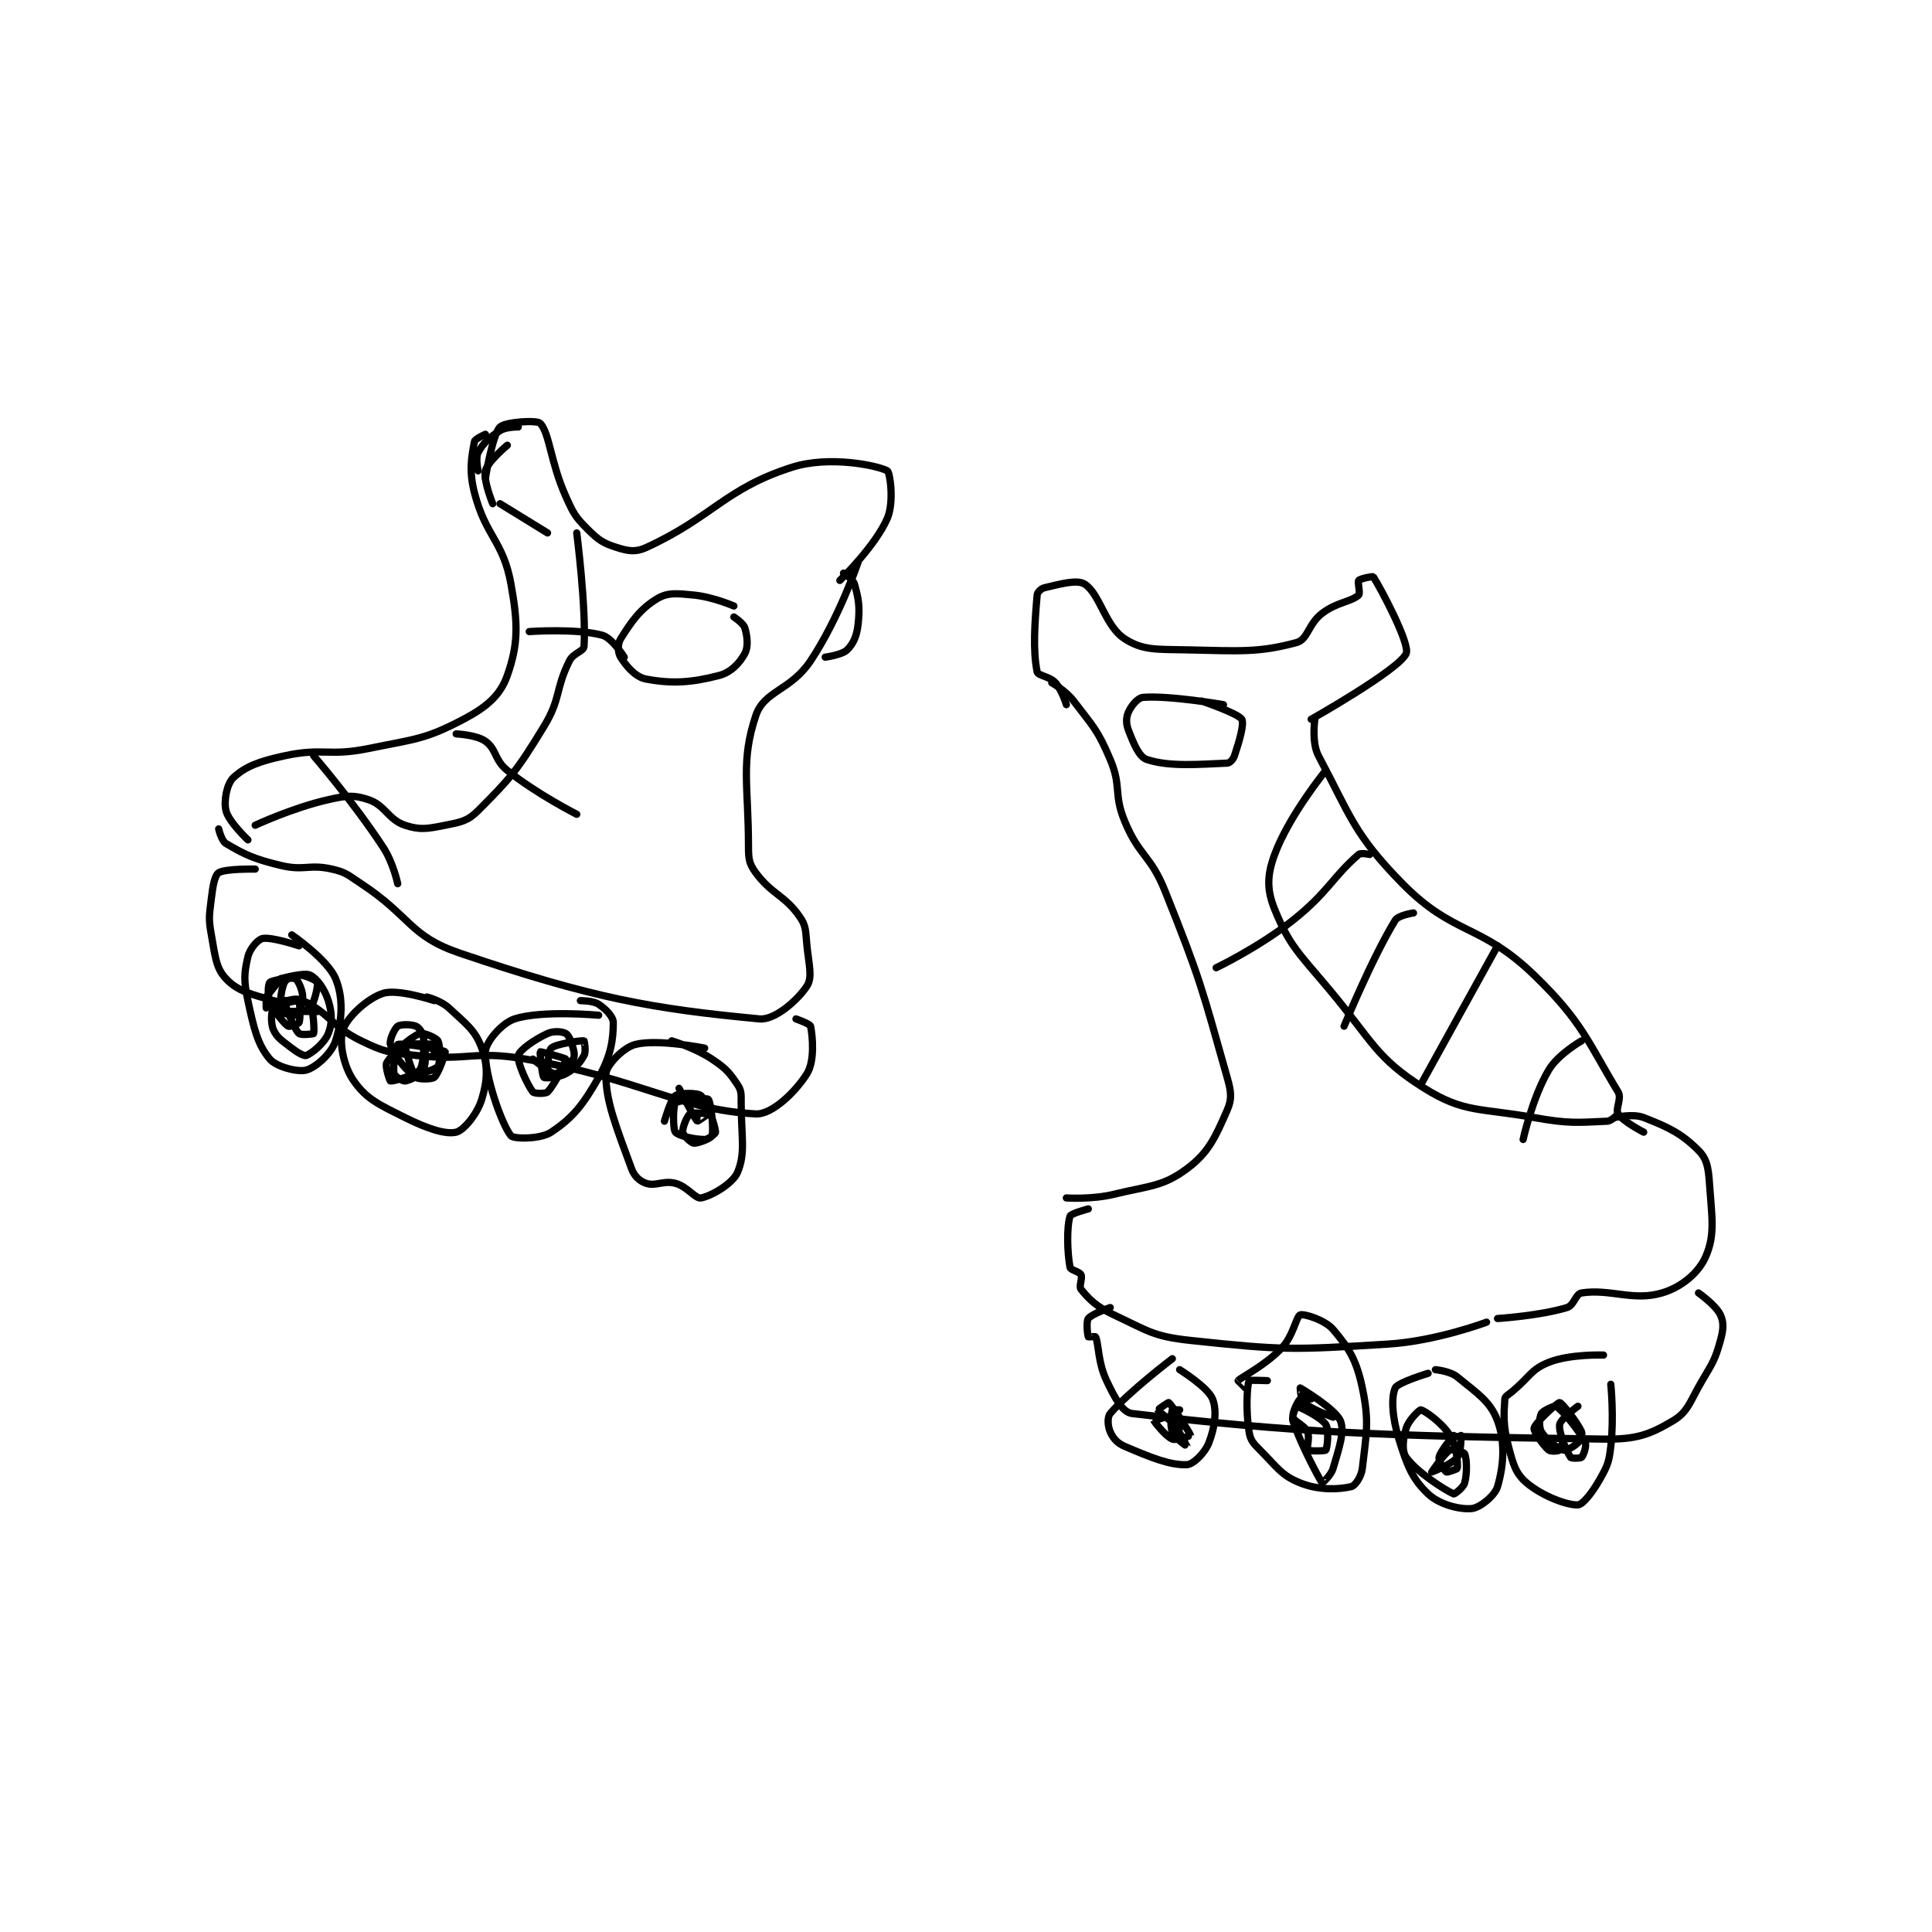 <?xml version="1.0" encoding="utf-8"?>
<!DOCTYPE svg PUBLIC "-//W3C//DTD SVG 1.1//EN" "http://www.w3.org/Graphics/SVG/1.1/DTD/svg11.dtd">
<svg viewBox="0 0 800 800" preserveAspectRatio="xMinYMin meet" xmlns="http://www.w3.org/2000/svg" version="1.1">
<g fill="none" stroke="black" stroke-linecap="round" stroke-linejoin="round" stroke-width="1.982">
<g transform="translate(87.52,175.287) scale(1.513) translate(-59,-166.133)">
<path id="0" d="M134 181.133 C134 181.133 135.917 169.216 138 167.133 C139.388 165.745 148.091 165.174 149 166.133 C151.57 168.846 151.816 176.8 156 186.133 C158.114 190.849 158.575 191.708 162 195.133 C164.968 198.102 166.281 198.971 170 200.133 C173.111 201.106 175.091 201.467 178 200.133 C196.212 191.786 199.602 183.987 218 178.133 C228.053 174.935 241.227 177.64 244 179.133 C244.732 179.527 245.909 187.728 244 192.133 C240.677 199.802 231 209.133 231 209.133 "/>
<path id="1" d="M140 172.133 C140 172.133 134.64 176.573 134 179.133 C133.36 181.693 136 188.133 136 188.133 "/>
<path id="2" d="M236 204.133 C236 204.133 230.775 219.471 223 231.133 C217.55 239.308 210.284 239.28 208 246.133 C203.812 258.697 206 265.113 206 282.133 C206 285.443 206.223 286.722 208 289.133 C212.37 295.064 215.867 295.228 220 301.133 C221.905 303.854 221.585 305.193 222 309.133 C222.556 314.412 223.547 317.753 222 320.133 C219.546 323.909 213.253 329.536 209 329.133 C179.696 326.357 163.489 323.519 127 311.133 C113.148 306.431 113.635 301.094 100 292.133 C96.33 289.721 95.92 289.024 92 288.133 C85.74 286.711 84.413 288.681 78 287.133 C70.593 285.345 68.254 284.224 63 281.133 C61.766 280.407 61 277.133 61 277.133 "/>
<path id="3" d="M134 169.133 C134 169.133 131.14 170.385 131 171.133 C130.234 175.22 129.434 179.026 131 185.133 C134.083 197.157 138.863 198.26 141 210.133 C142.979 221.13 142.983 226.644 140 235.133 C138.092 240.563 134.362 243.785 128 247.133 C117.506 252.656 114.969 252.487 102 255.133 C91.013 257.375 89.638 254.833 79 257.133 C72.055 258.635 68.276 260.062 65 263.133 C63.258 264.767 62.352 269.38 63 272.133 C63.715 275.171 69 280.133 69 280.133 "/>
<path id="4" d="M87 257.133 C87 257.133 97.705 269.511 106 282.133 C108.794 286.386 110 292.133 110 292.133 "/>
<path id="5" d="M126 251.133 C126 251.133 131.538 251.375 134 253.133 C137.059 255.318 136.463 258.304 140 261.133 C148.158 267.659 159 273.133 159 273.133 "/>
<path id="6" d="M146 223.133 C146 223.133 158.835 222.204 166 224.133 C168.692 224.858 172 230.133 172 230.133 "/>
<path id="7" d="M138 188.133 L151 196.133 "/>
<path id="8" d="M159 196.133 C159 196.133 161.606 216.528 161 227.133 C160.917 228.585 158.101 228.932 157 231.133 C153.056 239.02 154.74 241.359 150 249.133 C142.768 260.994 141.086 263.047 132 272.133 C129.119 275.014 127.314 275.271 123 276.133 C118.157 277.102 116.096 277.498 112 276.133 C107.408 274.603 106.592 270.664 102 269.133 C97.904 267.768 95.944 268.017 91 269.133 C81.302 271.323 71 276.133 71 276.133 "/>
<path id="9" d="M71 288.133 C71 288.133 62.73 287.98 61 289.133 C59.919 289.854 59.404 292.701 59 296.133 C58.442 300.877 58.165 301.538 59 306.133 C60.063 311.981 60.206 315.175 63 318.133 C66.237 321.561 69.81 322.365 76 324.133 C79.366 325.095 81.251 322.873 84 324.133 C91.232 327.448 91.853 331.192 100 335.133 C106.47 338.264 107.567 338.307 115 339.133 C129.492 340.743 130.639 337.663 145 340.133 C176.213 345.503 187.086 354.047 208 355.133 C212.403 355.362 218.882 349.122 222 344.133 C224.151 340.692 223.584 334.052 223 331.133 C222.872 330.495 219 329.133 219 329.133 "/>
<path id="10" d="M83 309.133 C83 309.133 75.436 306.611 73 307.133 C71.709 307.41 69.525 309.902 69 312.133 C67.939 316.641 67.848 318.756 69 324.133 C70.66 331.879 71.658 336.165 75 340.133 C76.813 342.286 82.689 343.775 85 343.133 C87.578 342.417 91.883 338.623 93 335.133 C94.798 329.516 95.188 323.421 93 318.133 C90.817 312.857 81 306.133 81 306.133 "/>
<path id="11" d="M120 324.133 C120 324.133 110.061 320.834 106 322.133 C101.683 323.515 96.157 328.661 95 332.133 C93.899 335.436 95.125 342.075 98 346.133 C101.55 351.146 104.834 352.55 112 356.133 C118.035 359.151 123.088 360.827 126 360.133 C128.04 359.648 131.759 355.21 133 351.133 C134.561 346.005 134.755 342.009 133 337.133 C131.215 332.175 128.708 330.527 124 326.133 C121.85 324.126 118 323.133 118 323.133 "/>
<path id="12" d="M165 328.133 C165 328.133 149.597 326.683 142 329.133 C138.448 330.279 134.084 335.459 134 338.133 C133.794 344.72 138.452 358.019 141 361.133 C141.71 362.001 149.011 362.126 152 360.133 C157.893 356.205 160.676 352.764 165 345.133 C168.338 339.242 169 334.895 169 330.133 C169 328.546 166.978 326.452 165 325.133 C163.471 324.114 160 324.133 160 324.133 "/>
<path id="13" d="M194 337.133 C194 337.133 181.114 334.548 175 336.133 C171.713 336.985 167.068 341.822 167 344.133 C166.787 351.372 169.979 359.166 174 370.133 C174.769 372.232 176.251 373.55 178 374.133 C180.623 375.008 182.741 373.264 186 374.133 C189.286 375.01 191.447 378.407 193 378.133 C195.773 377.644 201.685 374.242 203 371.133 C205.274 365.757 204 361.34 204 352.133 C204 349.71 204.097 348.779 203 347.133 C200.741 343.745 199.785 342.657 196 340.133 C191.349 337.033 185 335.133 185 335.133 "/>
<path id="14" d="M74 326.133 L74 323.133 "/>
<path id="15" d="M74 323.133 L78 318.133 "/>
<path id="16" d="M78 318.133 C78 318.133 84.308 316.352 86 317.133 C87.847 317.986 89.998 320.926 91 324.133 C92.054 327.505 92.13 330.307 91 333.133 C89.945 335.771 86.568 338.506 85 339.133 C84.403 339.372 82.643 338.411 81 337.133 C78.371 335.089 76.998 334.329 76 332.133 C75.177 330.322 75.396 326.824 76 326.133 C76.818 325.199 82.71 323.967 83 324.133 C83.17 324.23 83.471 329.036 83 330.133 C82.821 330.551 80.301 331.359 80 331.133 C78.627 330.103 76.326 327.316 75 324.133 C74.27 322.382 74.598 319.478 75 319.133 C75.738 318.501 80.954 317.668 82 318.133 C82.674 318.433 84 321.275 84 323.133 C84 324.991 82.595 327.737 82 328.133 C81.628 328.381 78.11 327.463 78 327.133 C77.639 326.051 77.973 321.188 79 319.133 C79.483 318.166 81.615 317.133 83 317.133 C84.731 317.133 87.833 318.632 88 319.133 C88.288 319.999 87.149 324.985 86 326.133 C85.106 327.027 80.882 327.385 80 327.133 C79.713 327.051 79 324.133 79 324.133 C79.229 324.057 85.285 324.329 86 325.133 C86.88 326.124 87.24 332.492 87 333.133 C86.953 333.26 83.604 333.651 83 333.133 C81.771 332.08 79.934 327.212 80 327.133 C80.125 326.983 88 327.133 88 327.133 "/>
<path id="17" d="M113 339.133 C113 339.133 109.995 336.137 110 336.133 C110.048 336.097 116.727 335.815 117 336.133 C117.28 336.46 117.076 341.938 116 343.133 C114.611 344.676 108.615 346.27 108 346.133 C107.823 346.094 106.446 342.034 107 341.133 C108.711 338.353 113.251 334.311 116 333.133 C116.916 332.741 120.523 334.275 121 335.133 C121.699 336.391 121.689 341.247 121 342.133 C120.267 343.075 115.153 344.666 114 344.133 C112.16 343.284 108.799 338.731 108 336.133 C107.644 334.977 109.133 331.753 110 331.133 C110.778 330.577 113.724 330.586 115 331.133 C115.839 331.493 116.773 332.773 117 334.133 C117.612 337.807 117.916 340.935 117 343.133 C116.483 344.375 113.349 345.965 112 346.133 C111.31 346.22 109.131 344.788 109 344.133 C108.607 342.17 109.558 336.323 110 336.133 C111.211 335.614 122.424 337.615 123 338.133 C123.128 338.249 121.255 344.035 120 345.133 C119.312 345.735 115.478 345.671 115 345.133 C113.746 343.722 111.818 336.461 112 336.133 C112.11 335.935 119.059 335.898 120 336.133 C120.059 336.148 120 338.133 120 338.133 "/>
<path id="18" d="M151 344.133 C151 344.133 151.077 337.964 152 337.133 C153.365 335.905 160.375 334.995 161 335.133 C161.065 335.148 161.619 338.02 161 339.133 C159.797 341.298 158.449 342.798 156 344.133 C153.926 345.265 150.354 345.436 150 345.133 C149.519 344.721 148.875 338.238 149 338.133 C149.138 338.018 155.957 339.897 156 340.133 C156.106 340.719 152.931 347.202 151 349.133 C150.448 349.685 147.367 349.592 147 349.133 C145.486 347.241 142.58 340.814 143 339.133 C143.374 337.639 147.404 334.793 151 333.133 C152.669 332.363 155.013 332.569 156 333.133 C156.846 333.617 157.458 335.237 158 337.133 C158.356 338.378 158.468 339.478 158 340.133 C156.818 341.788 154.061 344.133 153 344.133 C151.726 344.133 147 340.133 147 340.133 "/>
<path id="19" d="M183 357.133 C183 357.133 184.712 351.035 186 350.133 C187.141 349.335 192.099 349.314 193 350.133 C194.685 351.665 196.845 358.268 197 360.133 C197.026 360.449 195.049 362.133 194 362.133 C191.202 362.133 186.791 361.122 186 360.133 C185.247 359.192 185.383 352.75 186 352.133 C186.771 351.363 194.453 350.641 195 351.133 C195.675 351.741 196.591 359.36 196 361.133 C195.776 361.806 192.136 363.275 191 363.133 C190.193 363.032 188.101 360.94 188 360.133 C187.858 358.997 189.133 355.753 190 355.133 C190.778 354.577 194.991 355.125 195 355.133 C195.002 355.135 192.075 357.199 192 357.133 C191.23 356.459 187 348.133 187 348.133 "/>
<path id="20" d="M143 167.133 C143 167.133 139.683 167.062 138 168.133 C135.068 169.999 133.42 171.53 132 174.133 C131.234 175.537 132 179.133 132 179.133 "/>
<path id="21" d="M232 207.133 C232 207.133 234.602 208.74 235 210.133 C236.165 214.211 236.528 216.383 236 221.133 C235.644 224.333 234.731 226.402 233 228.133 C231.615 229.518 227 230.133 227 230.133 "/>
<path id="22" d="M202 216.133 C202 216.133 196.228 213.631 191 213.133 C186.412 212.696 183.96 212.357 181 214.133 C176.365 216.914 173.934 220.439 171 225.133 C170.15 226.494 170.229 228.921 171 230.133 C172.613 232.668 175.08 235.593 178 236.133 C185.132 237.454 190.39 237.106 198 235.133 C201.214 234.3 203.611 231.713 205 229.133 C205.995 227.285 205.702 224.473 205 222.133 C204.609 220.83 202 219.133 202 219.133 "/>
<path id="23" d="M293 243.133 C293 243.133 291.829 239.19 290 237.133 C288.429 235.366 285.231 235.244 285 234.133 C283.798 228.363 284.34 220.726 285 213.133 C285.068 212.347 286.087 211.344 287 211.133 C291.167 210.172 295.881 208.785 298 210.133 C302.201 212.806 303.583 221.651 309 225.133 C313.967 228.327 317.717 227.957 326 228.133 C340.541 228.443 345.632 228.935 356 226.133 C359.11 225.293 359.164 221.067 363 218.133 C367.043 215.042 370.903 215.021 373 213.133 C373.521 212.665 372.623 209.604 373 209.133 C373.395 208.639 376.877 207.944 377 208.133 C379.061 211.304 387.125 226.553 386 229.133 C384.068 233.565 360 247.133 360 247.133 "/>
<path id="24" d="M289 237.133 C289 237.133 292.807 239.255 295 242.133 C300.412 249.237 301.552 250.006 305 258.133 C308.185 265.64 305.827 267.518 309 275.133 C313.009 284.755 316.048 284.253 320 294.133 C329.762 318.538 330.051 320.608 337 345.133 C338.12 349.088 338.38 350.997 337 354.133 C333.805 361.395 332.02 365.667 326 370.133 C319.368 375.054 315.905 374.732 306 377.133 C299.955 378.599 293 378.133 293 378.133 "/>
<path id="25" d="M299 381.133 C299 381.133 294.238 382.37 294 383.133 C293.063 386.132 293.234 393.047 294 397.133 C294.14 397.881 296.577 398.287 297 399.133 C297.483 400.1 296.362 402.353 297 403.133 C299.292 405.935 301.247 407.915 306 410.133 C315.404 414.522 316.734 416.038 327 417.133 C352.543 419.858 354.88 419.746 381 418.133 C394.254 417.315 408 412.133 408 412.133 "/>
<path id="26" d="M411 411.133 C411 411.133 422.547 410.402 430 408.133 C431.953 407.539 432.358 404.386 434 404.133 C441.829 402.929 448.086 406.461 456 404.133 C461.375 402.553 466.049 398.636 468 394.133 C470.623 388.08 469.638 383.386 469 374.133 C468.705 369.859 468.321 367.455 466 365.133 C461.358 360.491 457.927 358.844 451 356.133 C448.008 354.962 443 356.133 443 356.133 "/>
<path id="27" d="M361 247.133 C361 247.133 360.055 253.486 362 257.133 C370.728 273.499 371.62 278.526 385 292.133 C399.027 306.398 406.324 302.955 421 317.133 C434.154 329.841 435.651 335.339 444 349.133 C445.091 350.936 443.151 353.799 444 355.133 C445.338 357.236 451 360.133 451 360.133 "/>
<path id="28" d="M364 261.133 C364 261.133 353.925 273.478 350 284.133 C347.909 289.809 347.823 293.763 350 299.133 C354.076 309.188 356.617 311.115 365 321.133 C376.829 335.271 377.727 339.838 391 348.133 C401.835 354.905 406.108 353.453 421 356.133 C430.558 357.854 432.903 357.485 441 357.133 C442.252 357.079 444 355.133 444 355.133 "/>
<path id="29" d="M376 284.133 C376 284.133 373.63 283.593 373 284.133 C365.98 290.15 364.638 294.473 355 302.133 C345.653 309.563 334 315.133 334 315.133 "/>
<path id="30" d="M388 300.133 C388 300.133 383.852 300.743 383 302.133 C376.677 312.45 369 331.133 369 331.133 "/>
<path id="31" d="M411 309.133 L390 347.133 "/>
<path id="32" d="M434 335.133 C434 335.133 427.588 338.765 425 343.133 C420.506 350.717 418 362.133 418 362.133 "/>
<path id="33" d="M305 408.133 C305 408.133 299.942 409.877 299 411.133 C298.372 411.971 298.784 415.594 299 416.133 C299.034 416.219 300.943 415.996 301 416.133 C301.908 418.312 301.611 423.117 304 428.133 C306.194 432.74 308.276 436.813 311 437.133 C354.885 442.296 378.534 443.303 440 444.133 C449.014 444.255 452.601 442.925 459 439.133 C463.23 436.627 463.626 433.844 467 428.133 C469.994 423.067 470.543 422.38 472 417.133 C472.824 414.169 472.97 412.236 472 410.133 C470.785 407.5 466 404.133 466 404.133 "/>
<path id="34" d="M322 422.133 C322 422.133 310.016 431.233 305 437.133 C304.149 438.135 304.324 440.612 305 442.133 C305.781 443.891 306.872 445.221 309 446.133 C316.129 449.189 321.421 451.332 326 451.133 C327.708 451.059 330.906 447.947 332 445.133 C333.627 440.95 334.28 436.333 333 433.133 C331.72 429.933 324 425.133 324 425.133 "/>
<path id="35" d="M348 428.133 C348 428.133 343.071 427.935 343 428.133 C342.446 429.685 342.07 436.242 343 442.133 C343.364 444.437 344.116 445.249 346 447.133 C350.71 451.844 351.805 454.055 357 456.133 C362.124 458.183 367.562 457.942 371 457.133 C372.043 456.888 373.748 454.406 374 452.133 C375.041 442.761 375.99 439.584 374 430.133 C372.401 422.537 370.416 419.328 366 414.133 C363.744 411.479 357.995 409.778 357 410.133 C355.921 410.519 355.134 415.815 352 419.133 C347.357 424.05 340.913 427.129 340 428.133 C339.992 428.142 342 430.133 342 430.133 "/>
<path id="36" d="M392 426.133 C392 426.133 383.666 428.634 383 430.133 C381.871 432.674 382.146 438.158 384 444.133 C386.265 451.433 387.648 454.999 392 459.133 C395.091 462.07 400.717 463.479 404 463.133 C406.164 462.906 410.264 459.658 411 457.133 C412.648 451.483 413.195 445.118 411 439.133 C409.045 433.802 405.463 431.632 400 427.133 C397.999 425.486 394 425.133 394 425.133 "/>
<path id="37" d="M440 421.133 C440 421.133 430.869 420.786 425 423.133 C420.097 425.094 419.888 427.06 415 431.133 C413.925 432.029 413.048 432.41 413 433.133 C412.708 437.519 412.498 440.376 414 446.133 C415.28 451.041 415.948 453.563 419 456.133 C423.333 459.782 430.117 462.277 433 462.133 C434.336 462.067 436.944 458.788 439 455.133 C441.118 451.368 441.495 450.511 442 446.133 C442.919 438.17 442 429.133 442 429.133 "/>
<path id="38" d="M324 436.133 C324 436.133 322.025 436.058 322 436.133 C321.775 436.808 321.246 440.249 322 442.133 C322.703 443.892 326 446.134 326 446.133 C326 446.133 322.497 439.297 321 438.133 C320.57 437.799 316.998 439.124 317 439.133 C317.028 439.301 320.177 443.404 322 444.133 C323.198 444.613 327.002 443.157 327 443.133 C326.954 442.678 322.012 434.921 321 434.133 C320.887 434.046 317.983 436.095 318 436.133 C318.176 436.543 324 441.133 324 441.133 "/>
<path id="39" d="M360 433.133 C360 433.133 357.353 432.781 357 433.133 C356.177 433.956 354.766 437.079 355 438.133 C355.251 439.265 358.219 440.376 359 442.133 C359.676 443.654 358.688 446.821 359 447.133 C359.312 447.446 363.789 447.429 364 447.133 C364.414 446.554 364.945 441.551 364 440.133 C362.604 438.04 356.505 435.19 356 435.133 C355.967 435.13 354.567 437.834 355 439.133 C357.322 446.1 362.586 455.644 363 456.133 C363.026 456.163 365.415 454.123 366 452.133 C367.628 446.597 369.214 442.1 368 439.133 C366.655 435.845 357.061 430.164 357 430.133 C356.988 430.127 357.133 433.363 358 434.133 C360.199 436.088 366 438.133 366 438.133 "/>
<path id="40" d="M399 443.133 C399 443.133 395.366 447.304 395 449.133 C394.806 450.102 396.473 452.817 397 453.133 C397.287 453.306 399.98 452.329 400 452.133 C400.132 450.809 399.878 446.139 398 443.133 C395.801 439.615 391.019 436.303 390 436.133 C389.648 436.075 386.694 438.877 386 441.133 C385.109 444.031 384.77 447.43 386 449.133 C388.981 453.26 396.675 458.116 399 459.133 C399.226 459.232 401.647 457.428 402 456.133 C402.74 453.421 402.573 449.423 402 448.133 C401.801 447.686 398.677 446.757 398 447.133 C396.361 448.044 393 453.133 393 453.133 C393.001 453.134 398.441 451.082 400 449.133 C401.104 447.753 401 443.133 401 443.133 "/>
<path id="41" d="M433 435.133 C433 435.133 428.209 438.667 428 440.133 C427.686 442.332 429.901 447.484 431 449.133 C431.2 449.433 433.711 449.423 434 449.133 C434.483 448.651 435.451 446.036 435 445.133 C433.194 441.522 428.857 436.371 427 435.133 C426.662 434.908 423.483 436.288 423 437.133 C422.436 438.12 422.258 440.897 423 442.133 C424.276 444.26 427.312 446.627 429 447.133 C429.765 447.363 431.907 446.226 433 445.133 C433.729 444.405 434.295 442.783 434 442.133 C432.756 439.397 428.606 434.18 428 434.133 C427.408 434.088 421.338 439.671 421 441.133 C420.801 441.995 423.408 445.768 425 447.133 C425.522 447.581 427.584 447.445 428 447.133 C428.45 446.796 429 444.133 429 444.133 "/>
<path id="42" d="M336 243.133 C336 243.133 321.303 240.572 314 241.133 C312.56 241.244 310.781 243.376 310 245.133 C309.324 246.654 309.285 248.274 310 250.133 C311.419 253.823 312.88 257.426 315 258.133 C321.177 260.192 329.319 259.453 337 259.133 C337.729 259.103 338.664 258.14 339 257.133 C340.343 253.106 341.731 248.351 341 247.133 C340.036 245.528 330 242.133 330 242.133 "/>
</g>
</g>
</svg>
